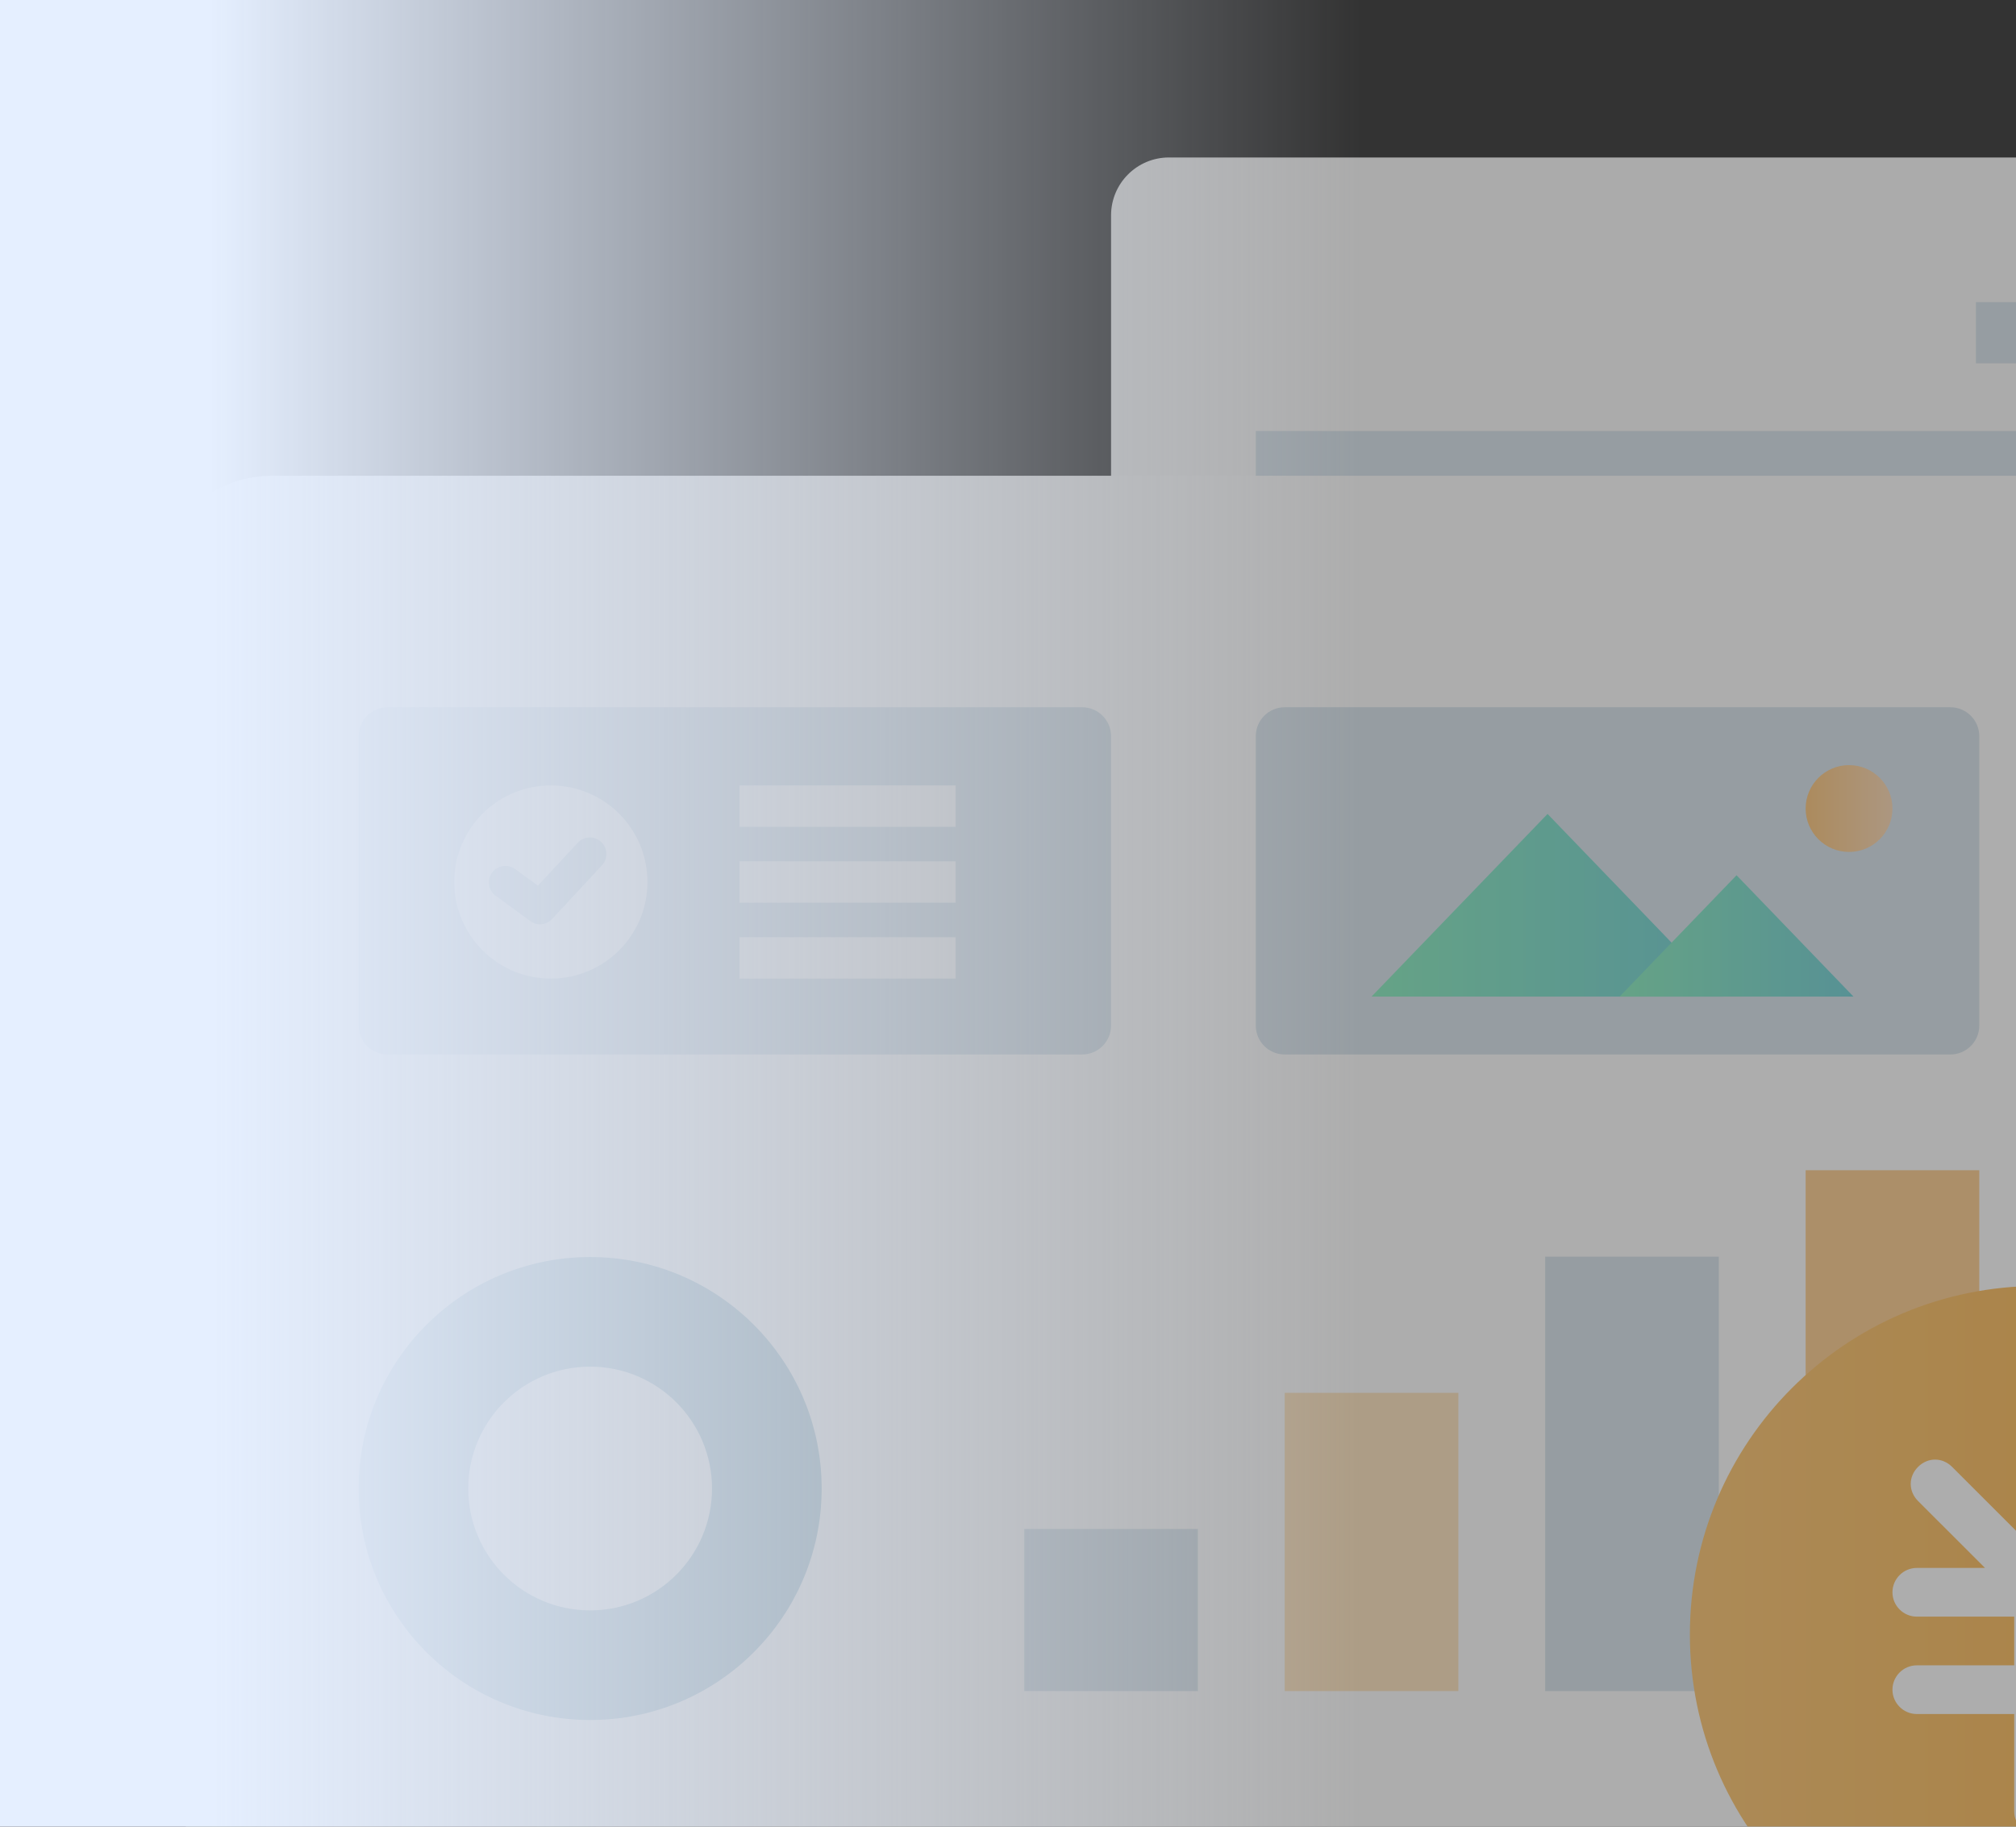 <svg fill="none" xmlns="http://www.w3.org/2000/svg" viewBox="0 0 160 145" class="design-iconfont">
  <rect x="0" y="0" width="160" height="145" fill="#333333" stroke="none"/>
  <g clip-path="url(#88qddo1cw__clip0_5680_7397)">
    <g opacity=".6" clip-path="url(#88qddo1cw__clip1_5680_7397)">
      <path d="M203.023 12.5H92.773C90.237 12.5 88.18 14.557 88.18 17.094V76.812C88.18 79.349 90.237 81.406 92.773 81.406H203.023C205.56 81.406 207.617 79.349 207.617 76.812V17.094C207.617 14.557 205.56 12.5 203.023 12.5Z" fill="#FBFBFB"/>
      <path fill-rule="evenodd" clip-rule="evenodd" d="M195.787 23.984H156.819V28.838H195.787V23.984ZM195.787 34.213H99.664V39.066H195.787V34.213ZM195.787 44.44H99.664V49.293H195.787V44.44ZM195.787 54.84H99.664V59.694H195.787V54.84ZM195.787 65.068H99.664V69.922H195.787V65.068Z" fill="#D8E5ED"/>
      <path d="M163.977 37.766H21.57C16.496 37.766 12.383 41.879 12.383 46.953V138.828C12.383 143.903 16.496 148.016 21.57 148.016H163.977C169.051 148.016 173.164 143.903 173.164 138.828V46.953C173.164 41.879 169.051 37.766 163.977 37.766Z" fill="#fff"/>
      <path d="M154.789 56.141H101.961C100.692 56.141 99.664 57.169 99.664 58.438V81.406C99.664 82.675 100.692 83.703 101.961 83.703H154.789C156.058 83.703 157.086 82.675 157.086 81.406V58.438C157.086 57.169 156.058 56.141 154.789 56.141Z" fill="#D8E5ED"/>
      <path d="M122.821 64.609L129.806 71.859L136.789 79.108H122.821H108.852L115.836 71.859L122.821 64.609Z" fill="url(#88qddo1cw__paint0_linear_5680_7397)"/>
      <path d="M137.821 69.475L142.462 74.291L147.103 79.109H137.821H128.54L133.18 74.291L137.821 69.475Z" fill="url(#88qddo1cw__paint1_linear_5680_7397)"/>
      <path d="M146.75 67.625C148.652 67.625 150.195 66.082 150.195 64.18C150.195 62.278 148.652 60.734 146.75 60.734C144.848 60.734 143.305 62.278 143.305 64.18C143.305 66.082 144.848 67.625 146.75 67.625Z" fill="url(#88qddo1cw__paint2_linear_5680_7397)"/>
      <path d="M46.836 136.531C56.984 136.531 65.211 128.304 65.211 118.156C65.211 108.008 56.984 99.781 46.836 99.781C36.688 99.781 28.461 108.008 28.461 118.156C28.461 128.304 36.688 136.531 46.836 136.531ZM46.836 127.83C41.494 127.83 37.163 123.499 37.163 118.156C37.163 112.813 41.494 108.482 46.836 108.482C52.178 108.482 56.509 112.813 56.509 118.156C56.509 123.499 52.178 127.83 46.836 127.83Z" fill="#B5D1DE"/>
      <path fill-rule="evenodd" clip-rule="evenodd" d="M28.461 58.438C28.461 57.169 29.489 56.141 30.758 56.141H85.883C87.152 56.141 88.18 57.169 88.18 58.438V81.406C88.18 82.675 87.152 83.703 85.883 83.703H30.758C29.489 83.703 28.461 82.675 28.461 81.406V58.438Z" fill="#D8E5ED"/>
      <path fill-rule="evenodd" clip-rule="evenodd" d="M43.718 77.679C39.483 77.679 36.052 74.246 36.052 70.011C36.052 65.778 39.483 62.346 43.718 62.346C47.951 62.346 51.384 65.778 51.384 70.011C51.384 74.246 47.951 77.679 43.718 77.679ZM58.685 62.346H75.844V65.632H58.685V62.346ZM58.685 74.393H75.844V77.679H58.685V74.393ZM58.685 68.369H75.844V71.655H58.685V68.369Z" fill="#fff"/>
      <path d="M45.853 66.896C46.346 66.365 47.176 66.334 47.707 66.827C48.239 67.321 48.27 68.15 47.778 68.682L43.819 72.947C43.366 73.436 42.618 73.506 42.081 73.113L39.334 71.102C38.75 70.673 38.622 69.852 39.051 69.267C39.479 68.683 40.3 68.555 40.886 68.983L42.69 70.305L45.853 66.896Z" fill="#D8E5ED"/>
      <path fill-rule="evenodd" clip-rule="evenodd" d="M81.289 121.367H95.07V134.234H81.289V121.367Z" fill="#D8E5ED"/>
      <path fill-rule="evenodd" clip-rule="evenodd" d="M101.961 110.561H115.742V134.234H101.961V110.561Z" fill="#FFE5BE"/>
      <path fill-rule="evenodd" clip-rule="evenodd" d="M122.633 99.752H136.414V134.234H122.633V99.752Z" fill="#D8E5ED"/>
      <path fill-rule="evenodd" clip-rule="evenodd" d="M143.305 92.891H157.086V134.234H143.305V92.891Z" fill="#FECD8D"/>
      <path d="M161.78 157.403C177.057 157.403 189.442 145.018 189.442 129.741C189.442 114.463 177.057 102.078 161.78 102.078C146.502 102.078 134.117 114.463 134.117 129.741C134.117 145.018 146.502 157.403 161.78 157.403Z" fill="url(#88qddo1cw__paint3_linear_5680_7397)"/>
      <path d="M171.454 132.191H163.724V128.326H171.454C172.517 128.326 173.387 127.456 173.387 126.392C173.387 125.33 172.517 124.46 171.454 124.46H166.044L171.358 119.146C172.13 118.372 172.13 117.212 171.358 116.44C170.584 115.666 169.426 115.666 168.652 116.44L161.792 123.3L154.93 116.44C154.157 115.666 152.998 115.666 152.225 116.44C151.451 117.212 151.451 118.372 152.225 119.146L157.54 124.46H152.128C151.065 124.46 150.195 125.33 150.195 126.392C150.195 127.456 151.065 128.326 152.128 128.326H159.858V132.191H152.128C151.065 132.191 150.195 133.06 150.195 134.123C150.195 135.187 151.065 136.056 152.128 136.056H159.858V143.787C159.858 144.849 160.728 145.719 161.792 145.719C162.854 145.719 163.724 144.849 163.724 143.787V136.056H171.454C172.517 136.056 173.387 135.187 173.387 134.123C173.387 133.06 172.517 132.191 171.454 132.191Z" fill="#fff"/>
    </g>
    <path fill="url(#88qddo1cw__paint4_linear_5680_7397)" d="M0 0H108V145H0z"/>
  </g>
  <defs>
    <linearGradient id="88qddo1cw__paint0_linear_5680_7397" x1="108.852" y1="71.858" x2="136.79" y2="71.858" gradientUnits="userSpaceOnUse">
      <stop stop-color="#88EEBE"/>
      <stop offset="1" stop-color="#70D1D6"/>
    </linearGradient>
    <linearGradient id="88qddo1cw__paint1_linear_5680_7397" x1="128.54" y1="74.292" x2="147.103" y2="74.292" gradientUnits="userSpaceOnUse">
      <stop stop-color="#88EEBE"/>
      <stop offset="1" stop-color="#70D1D6"/>
    </linearGradient>
    <linearGradient id="88qddo1cw__paint2_linear_5680_7397" x1="143.304" y1="64.18" x2="150.196" y2="64.18" gradientUnits="userSpaceOnUse">
      <stop stop-color="#FDC67A"/>
      <stop offset="1" stop-color="#FEDAB5"/>
    </linearGradient>
    <linearGradient id="88qddo1cw__paint3_linear_5680_7397" x1="134.116" y1="129.74" x2="189.442" y2="129.74" gradientUnits="userSpaceOnUse">
      <stop stop-color="#FDC570"/>
      <stop offset="1" stop-color="#FAB245"/>
    </linearGradient>
    <linearGradient id="88qddo1cw__paint4_linear_5680_7397" x1="108" y1="72.5" x2="0" y2="72.5" gradientUnits="userSpaceOnUse">
      <stop stop-color="#E5EFFF" stop-opacity="0"/>
      <stop offset=".846" stop-color="#E5EFFF"/>
    </linearGradient>
    <clipPath id="88qddo1cw__clip0_5680_7397">
      <path fill="#fff" d="M0 0H160V145H0z"/>
    </clipPath>
    <clipPath id="88qddo1cw__clip1_5680_7397">
      <path fill="#fff" transform="translate(12.383 12.5)" d="M0 0H195.234V147H0z"/>
    </clipPath>
  </defs>
</svg>
